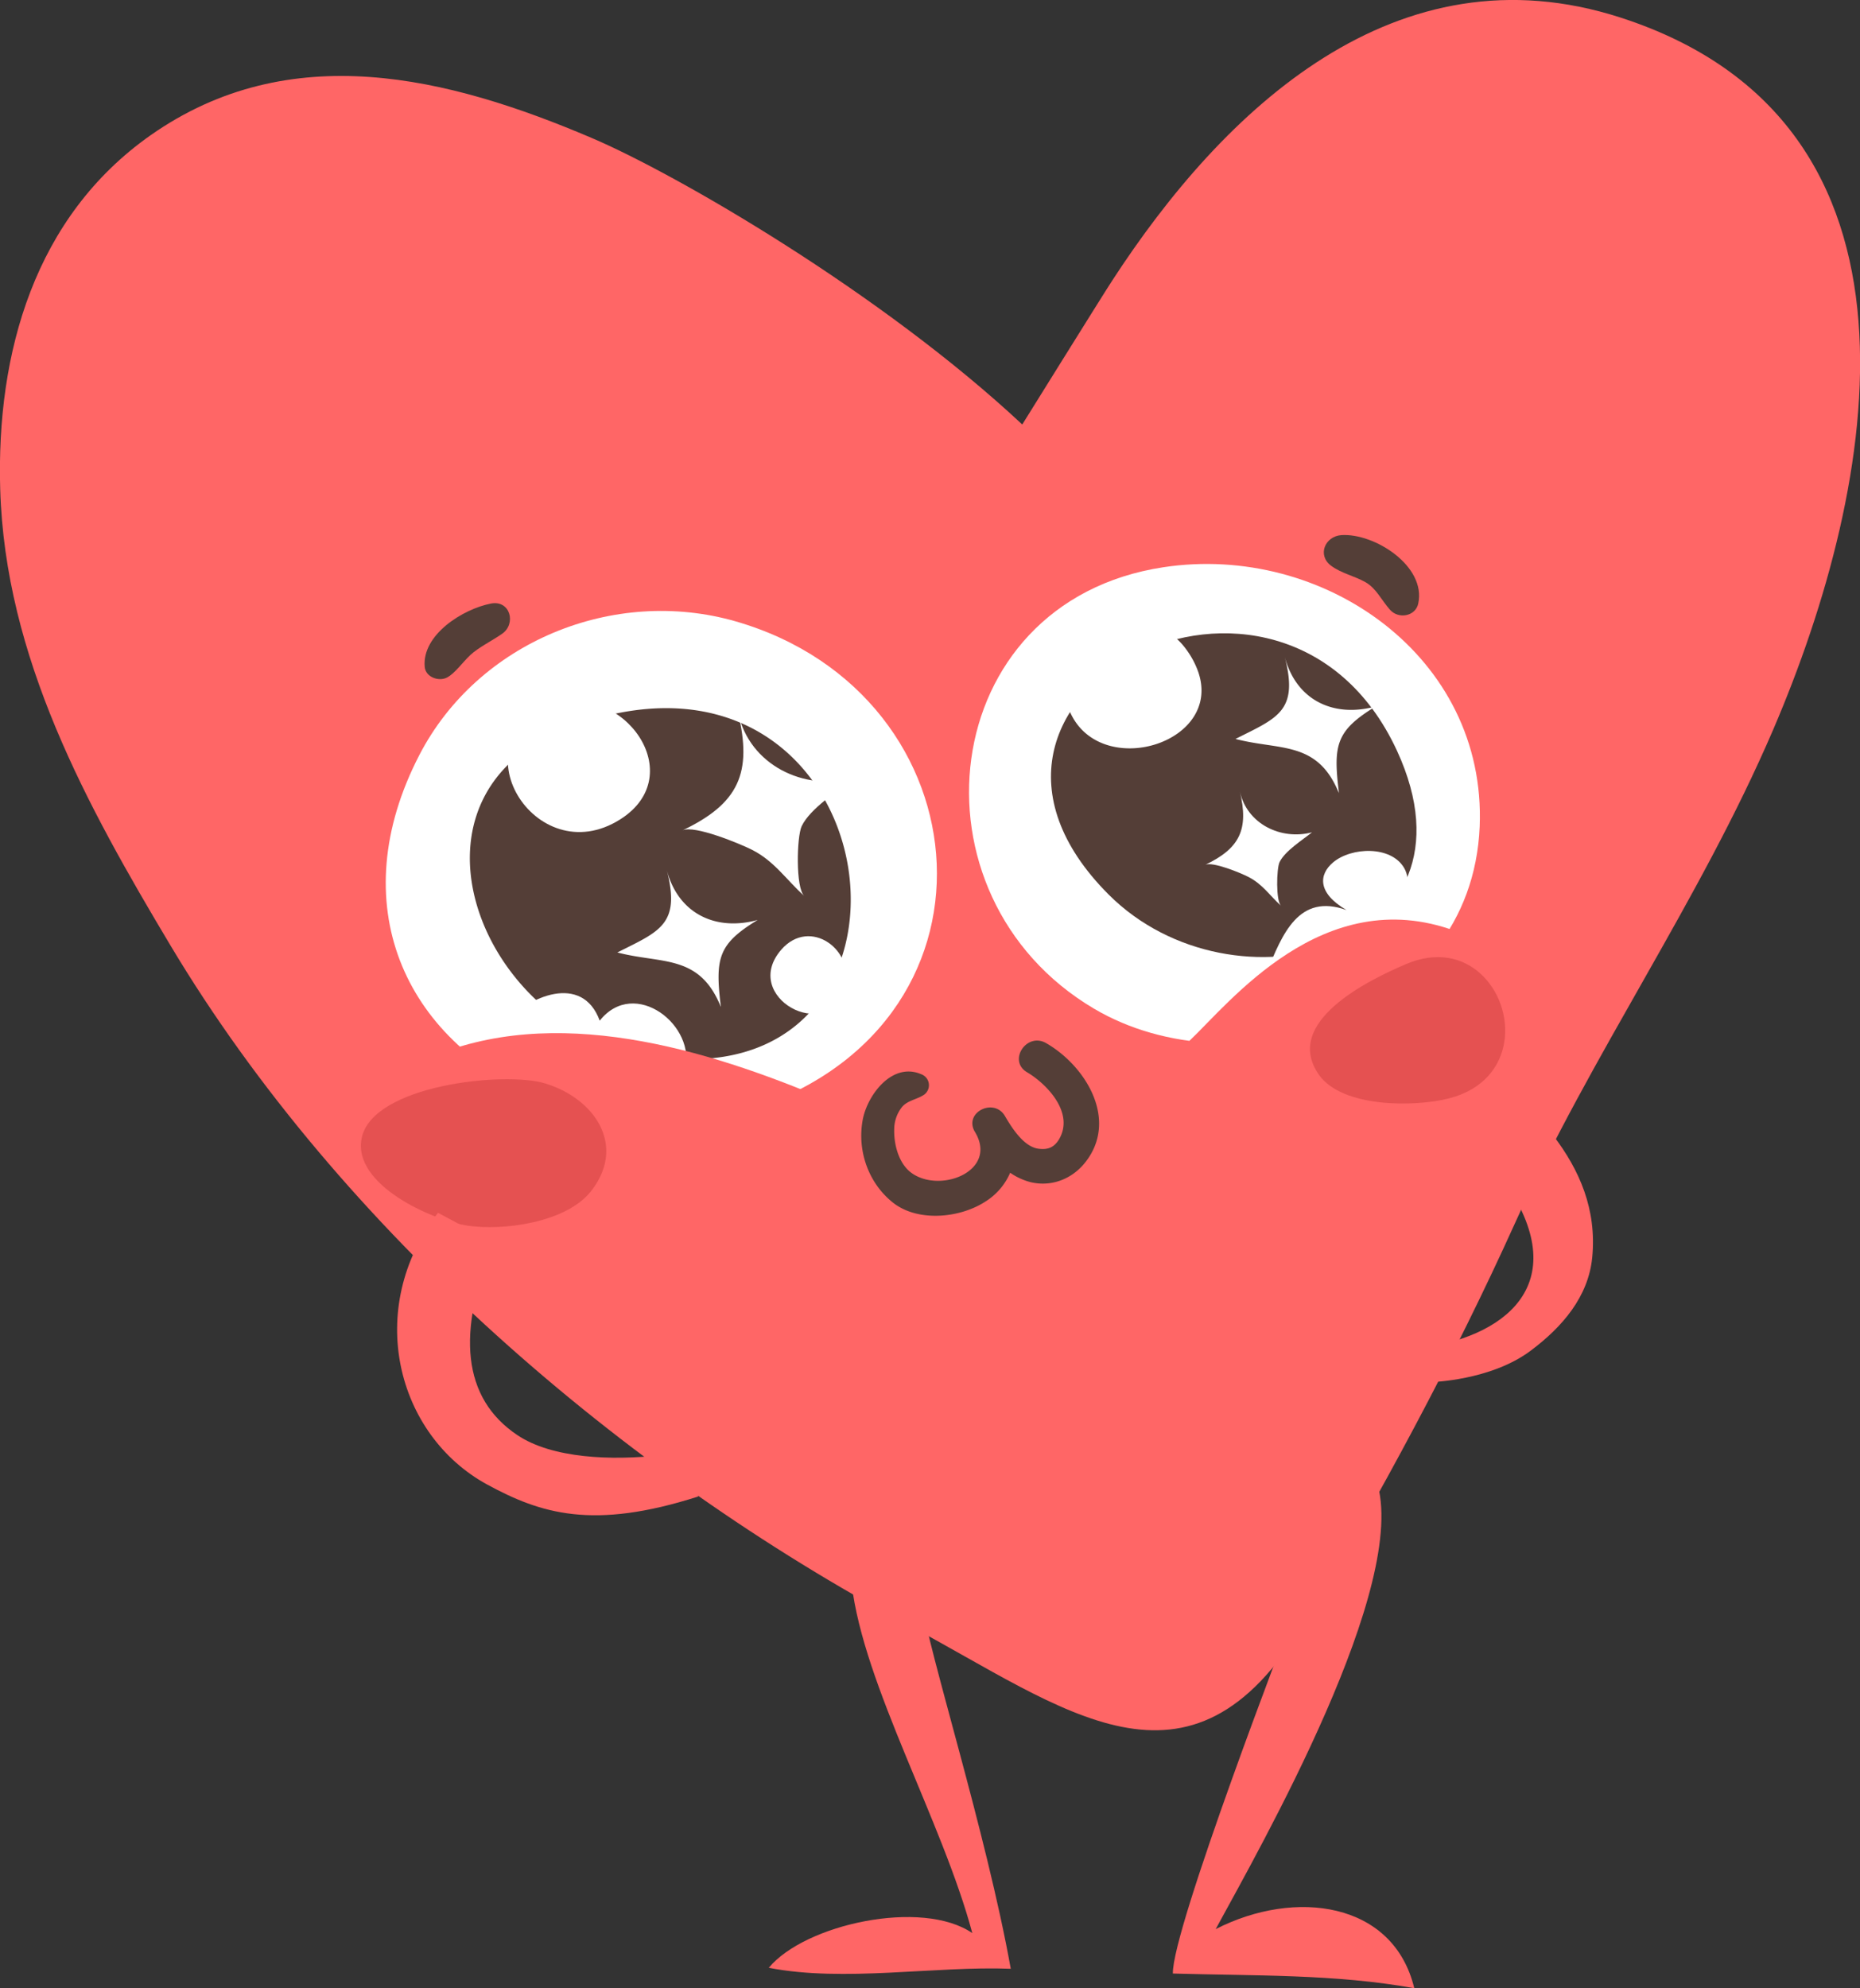 <svg xmlns="http://www.w3.org/2000/svg" width="938.5" height="1002.8" viewBox="0 0 938.5 1002.8">
  <rect x="0" y="0" width="938.5" height="1002.8" fill="#333333" stroke="none"/>
  <title>emoji5_342744402</title>
  <g id="Layer_2" data-name="Layer 2">
    <g id="emoji5_342744402">
      <g>
        <path d="M817.8,8.9C704.4-27.8,617.3,55.2,561.2,141.5c-4.1,6.2-45.4,72.6-45.4,72.6C444.6,147.6,341.3,87.8,298.6,69.6,226.1,38.7,146.3,18.9,76,68.2,17.5,109.3-1.9,177.9.1,246.7c2.5,84.9,43.6,159.4,86,230.3,86,143.8,228.7,266.1,372.1,342.6,78.8,42,142.2,95.4,199.8-1.2,38.3-64.2,75.6-133.3,106.3-201.2,38.8-85.8,93.2-162.6,130.4-249.2C947.8,244.3,982,62.1,817.8,8.9Z" fill="#f66"/>
        <path d="M429.7,798.8c6,51.1,45.8,119.8,60.9,176.2-25.4-17.4-84.5-4.5-102.7,17.5,37.8,7.4,84.1-1,122.1.5-12.3-68.7-42.3-162.8-44.6-184.1Z" fill="#f66"/>
        <path d="M650.9,818.5s-59.7,154.9-59.1,176.9c41.1,1.2,82.2.2,121.8,7.4-10.5-43.7-60.2-50.3-100.2-29.8,22.9-42.1,98.3-174.2,81.1-226.3Z" fill="#f66"/>
        <path d="M273.1,553.6c24.3,10.2,75.7,15,101.1,7.5,138.8-41.1,124.7-210.9-3-247.7-61.6-17.7-130.1,10.4-159.6,67.4C172.8,455.7,203.6,524.3,273.1,553.6Z" fill="#fff"/>
        <path d="M552.1,508.8c71.7,42.3,190.4,6,194.5-91.9,3.5-85.5-78.7-143.1-159.6-130.8C471.6,303.6,455.6,451.9,552.1,508.8Z" fill="#fff"/>
        <path d="M310.6,528.4a94.8,94.8,0,0,0,12.7,3.3c161.2,30.6,130-226.7-36.2-164.9C201.3,398.8,237,504.3,310.6,528.4Z" fill="#543e37"/>
        <path d="M704.9,378.7C647,253.4,458.7,350.5,559.4,451.2,622.3,514.1,751.2,479.2,704.9,378.7Z" fill="#543e37"/>
        <path d="M312.9,413.3c35.6-22.5,1.3-69.3-33.3-57.6C229.2,372.8,269.8,440.5,312.9,413.3Z" fill="#fff"/>
        <path d="M604.6,338.9a43.5,43.5,0,0,0-5.8-11c-23.1-32.5-77.1-1-57.5,34C558.6,392.6,616.7,374.1,604.6,338.9Z" fill="#fff"/>
        <path d="M394.2,479c-20.7,23.9,23.6,47.7,32,19.6C431.9,479.3,408.7,462.3,394.2,479Z" fill="#fff"/>
        <path d="M672.6,435c-7.1,6-8.1,15.3,6.8,24-24.1-8.6-32.4,12-40.3,31.6-1.5,3.8,49.9-3.1,55.9-7.8,9.2-7.2,20.1-33.6,13.5-45S681.8,427.2,672.6,435Z" fill="#fff"/>
        <path d="M247.8,304.4c-14.1,2.7-35,15.7-33.5,32,.5,5.2,7.2,7.5,11.3,5.3s7.7-7.6,11.8-11.4,10.7-7,15.9-10.6C260.6,314.7,257.5,302.6,247.8,304.4Z" fill="#543e37"/>
        <path d="M715.6,304.4c4.1-18.8-22-35.6-38.8-34.5-8.3.6-12.3,10.2-5.1,15.5,5.2,3.8,11.7,5.1,17.2,8.2s8,8.9,12.4,13.9S714.3,310.8,715.6,304.4Z" fill="#543e37"/>
        <path d="M527.8,526.1c-9.8-5.6-19.4,8.9-9.6,14.7s23.9,20.2,16.3,33.6c-2.5,4.3-5.7,5.6-10.4,5-7.6-.9-13.7-10.8-17.1-16.6-5.6-9.3-20.7-1.7-15.2,7.9,12.1,19.7-16.9,31.3-31.6,21.1-6.8-4.7-9.3-14.8-9-22.6a18.2,18.2,0,0,1,3.5-10.3c2.6-3.7,7.4-4.2,11-6.4a5.9,5.9,0,0,0-.9-10.7c-14.7-6.3-27.2,10.6-29.5,23-2.9,15.6,2.9,32,15.3,41.8s33.5,7.9,46.5-.5a32,32,0,0,0,12.6-14.6,32.2,32.2,0,0,0,10.1,4.7c10.5,2.6,20.9-1.4,27.6-9.7C564.6,565.1,548,537.7,527.8,526.1Z" fill="#543e37"/>
        <path d="M405.8,451.9c-4.4-4-3.8-29.9-1.3-35.2,4.3-9,18.5-17.9,26.2-24.1-25.1,6.5-52.5-6.7-58.3-33.1,7.3,30.4.3,45.8-28,59.3,5.9-2.8,29.1,6.8,35,9.8C390.7,434.3,396.6,443.6,405.8,451.9Z" fill="#fff"/>
        <path d="M646.4,456.9c-2.7-2.5-2.3-18.7-.8-22,2.7-5.7,11.6-11.2,16.4-15.1-15.7,4.1-32.8-4.2-36.4-20.6,4.5,18.9.2,28.6-17.5,37,3.7-1.8,18.2,4.2,21.8,6.1C637,445.9,640.7,451.7,646.4,456.9Z" fill="#fff"/>
        <path d="M363.6,506.8a3.1,3.1,0,0,1,.1,1c-10.8-26.7-29.7-21.5-52.2-27.4,21.2-10.7,32.1-14,24.9-41.7,5.8,22.3,24.9,31.1,45.9,25.3C362.6,476,360.8,483,363.6,506.8Z" fill="#fff"/>
        <path d="M675.5,399.1a3.4,3.4,0,0,0,.1,1c-10.8-26.7-29.8-21.5-52.2-27.4,21.2-10.7,32-13.9,24.8-41.6,5.8,22.3,24.9,31,45.9,25.2C674.4,368.4,672.6,375.4,675.5,399.1Z" fill="#fff"/>
        <path d="M600.1,525c20.2-19,67.4-79.9,134-55.5,0,0-31.1,35.3-45.7,43.8-23.6,13.7-51.6,10.8-76.1,22.5Z" fill="#f66"/>
        <path d="M254.5,516.3c11.9-13.8,39.3-25.6,48.1-1.5,17.6-22.2,49.3,2.6,42.9,25.3-25.1-1.1-77.3.5-92.7-23.1Z" fill="#fff"/>
        <path d="M417.7,555c-61.6-26.1-138.3-49.3-202.5-20.9,23.1,18.9,58.3,37.2,88.4,37.4s67,2,95.8-4Z" fill="#f66"/>
        <path d="M305.9,580.6c0-15.6-13.5-29-31-34.2-20.3-6.1-86.9.8-92.4,27.6-4.9,23.5,35.7,41.6,53.5,44.2s49.1-1.4,61.9-17C303.5,594.2,305.9,587.2,305.9,580.6Z" fill="#e55151"/>
        <path d="M333.1,734c-24.3,2.7-54.4,1.7-72.1-10.2-27.8-18.6-30.7-52.1-11.8-97L221,611.7c-37.3,48.4-21,112,24.7,137,27.2,14.8,53.5,23.1,106.6,6.1,0,0-1.9-11.1.2-18.5C345.4,737.7,338.9,737.4,333.1,734Z" fill="#f66"/>
        <path d="M803.4,634.1c2.3-24.1-6.4-44-19.7-61.4-3.1,7.2-7.4,12.9-23.3,25.1,33.4,50.3-1.3,77.3-46.4,82.5l8,16.8s30.2-.7,50.4-15.9C788.3,669.3,801.5,654,803.4,634.1Z" fill="#f66"/>
        <path d="M746.8,490.9c-8.8-7.9-21.8-11.2-37.2-4.7-19.6,8.3-62.6,29.5-44.1,55.9,11.8,16.7,48.4,16.3,65.6,11.9C765.9,545.1,765.6,507.6,746.8,490.9Z" fill="#e55151"/>
      </g>
    </g>
  </g>
</svg>
